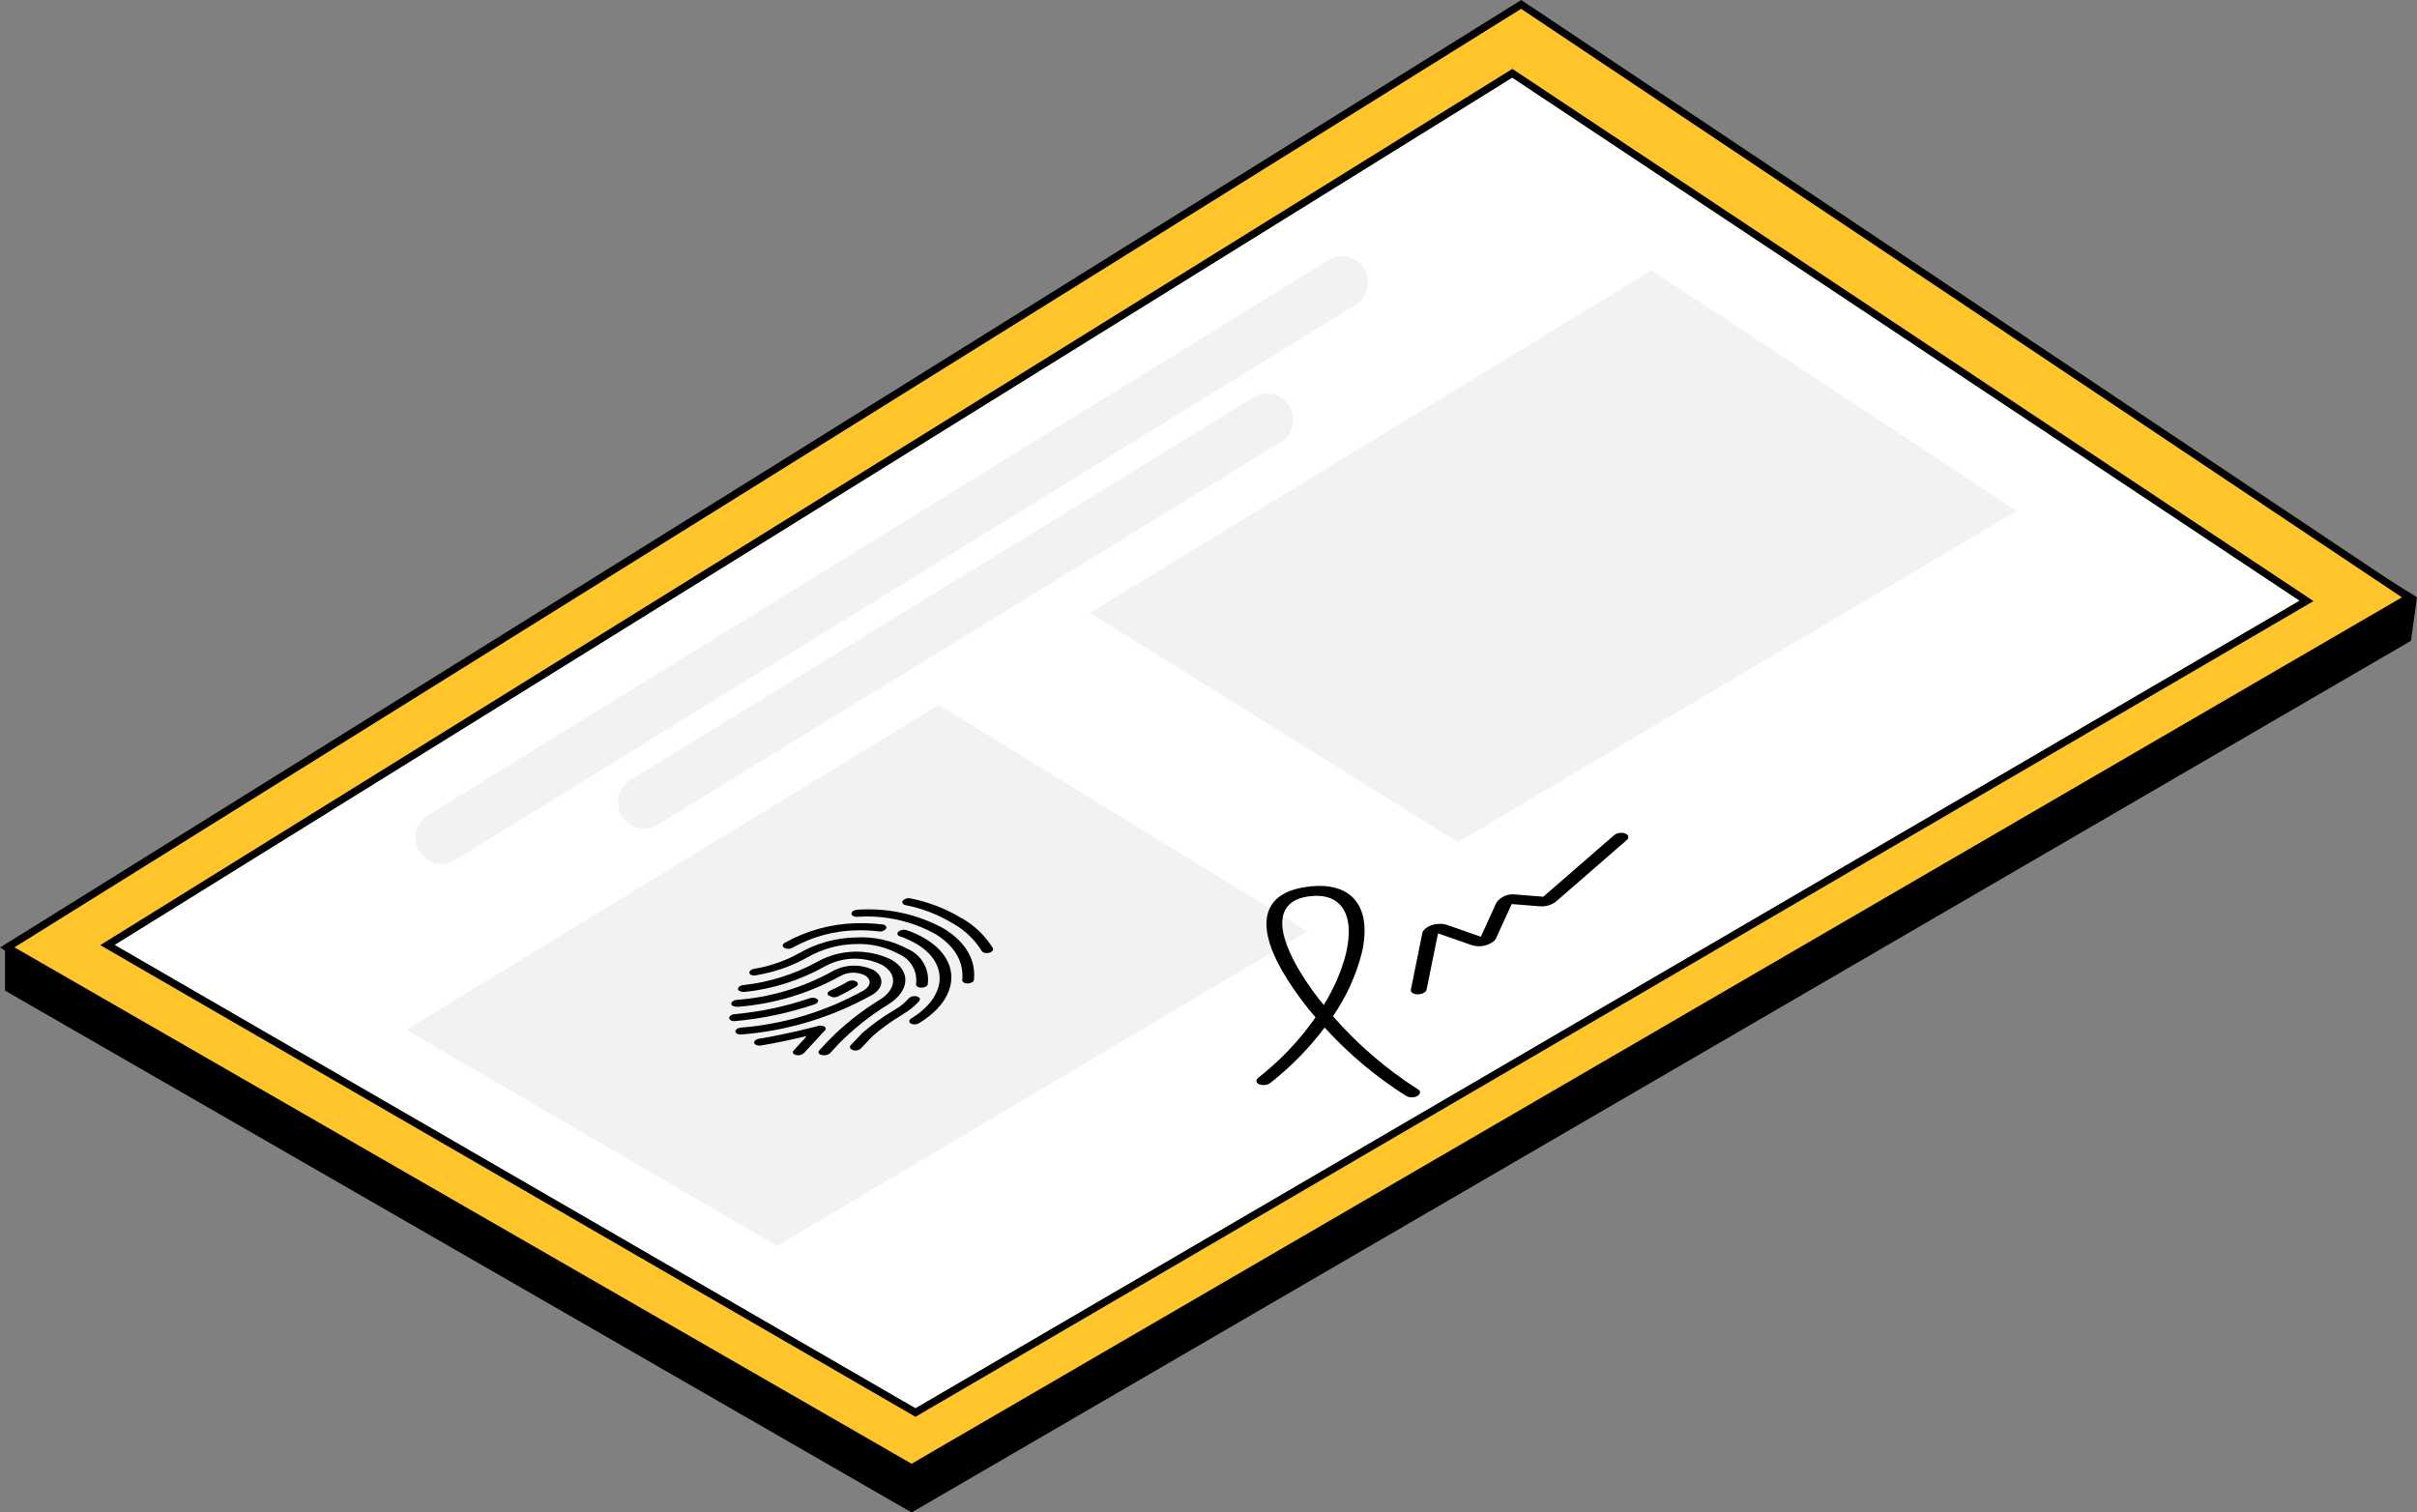 <?xml version="1.0" encoding="UTF-8"?>
<!DOCTYPE svg PUBLIC "-//W3C//DTD SVG 1.1//EN" "http://www.w3.org/Graphics/SVG/1.1/DTD/svg11.dtd">
<!-- Creator: CorelDRAW 2021 (64 Bit) -->
<svg xmlns="http://www.w3.org/2000/svg" xml:space="preserve" width="68.916mm" height="43.127mm" version="1.1" style="shape-rendering:geometricPrecision; text-rendering:geometricPrecision; image-rendering:optimizeQuality; fill-rule:evenodd; clip-rule:evenodd"
viewBox="0 0 6869.39 4298.82"
 xmlns:xlink="http://www.w3.org/1999/xlink"
 xmlns:xodm="http://www.corel.com/coreldraw/odm/2003">
 <rect x="0" y="0" width="6869.39" height="4298.82" fill="#808080" stroke="none"/>
 <defs>
  <style type="text/css">
   <![CDATA[
    .str1 {stroke:black;stroke-width:21.1;stroke-miterlimit:22.926}
    .str0 {stroke:black;stroke-width:12.7;stroke-miterlimit:22.926}
    .fil0 {fill:black;fill-rule:nonzero}
    .fil1 {fill:#FFC52B;fill-rule:nonzero}
    .fil2 {fill:white;fill-rule:nonzero}
    .fil4 {fill:#E6E6E6;fill-opacity:0.502}
    .fil3 {fill:#E6E6E6;fill-rule:nonzero;fill-opacity:0.502}
   ]]>
  </style>
 </defs>
 <g id="Camada_x0020_1">
  <g id="Identity.svg">
   <polygon class="fil0 str0" points="2590.89,4291.48 20.52,2811.87 20.52,2688.02 4323.35,131.49 6862.53,1700.66 6846.49,1817.39 "/>
   <polygon class="fil1 str1" points="2590.89,4172.54 20.52,2692.93 4323.35,12.55 6846.49,1698.45 "/>
   <polygon class="fil2 str1" points="2601.87,4014.69 305.47,2686 4298.12,208.32 6555.33,1707.91 "/>
   <polygon class="fil3" points="4143.49,2393.74 3097.84,1741.91 4693.78,768.26 5731.68,1451.96 "/>
   <polygon class="fil3" points="2208.6,3541.11 1154.64,2927.04 2668.06,2003.71 3715.77,2647.24 "/>
   <path class="fil0" d="M2793.63 2706.22c-1.62,-0.69 -2.87,-1.96 -3.56,-3.56 -20.66,-33.28 -49.61,-60.56 -84.02,-79.17 -40.56,-24.45 -85.04,-41.58 -131.46,-50.61 -8.62,-1.78 -12.5,-7.44 -8.94,-12.8 2.75,-2.96 6.25,-5.12 10.12,-6.28 3.85,-1.15 7.96,-1.24 11.87,-0.27 50.61,9.83 99.12,28.47 143.36,55.06 37.25,20.35 68.56,50.11 90.82,86.33 2.97,5.05 -2.08,11.02 -10.98,13.08 -2.84,0.87 -5.84,1.19 -8.78,0.87 -2.96,-0.31 -5.83,-1.22 -8.42,-2.65z"/>
   <path class="fil0" d="M2424.36 2603.24c-1.35,-0.57 -2.47,-1.54 -3.25,-2.75 -0.82,-1.22 -1.22,-2.65 -1.22,-4.1 0,-5.65 8.29,-10.42 17.51,-10.71 84.7,-6.05 169.33,12.34 243.98,52.99 62.31,37.5 92.6,89.28 86.67,146.14 0,5.36 -8.33,10.11 -17.51,10.43 -9.21,0.29 -16.05,-4.19 -15.74,-9.52 5.06,-52.7 -21.97,-98.25 -78.37,-132.19 -67.49,-36.52 -143.98,-53.04 -220.53,-47.62 -4.03,0.13 -7.99,-0.78 -11.55,-2.67z"/>
   <path class="fil0" d="M2588.8 2909.25c-6.24,-3.59 -5.65,-9.83 0,-14.01 101.8,-61.01 109.8,-155.95 16.92,-211.93 -15.05,-8.9 -30.97,-16.17 -47.52,-21.72 -7.99,-2.69 -10.09,-8.62 -4.74,-13.68 3.25,-2.53 7.03,-4.26 11.08,-4.97 4.03,-0.72 8.17,-0.46 12.08,0.78 18.76,6.19 36.8,14.47 53.73,24.7 105.37,63.42 96.16,171.18 -19.3,240.2 -3.4,1.87 -7.17,2.9 -11.04,3.03 -3.88,0.1 -7.72,-0.74 -11.2,-2.4z"/>
   <path class="fil0" d="M2228.76 2694.02c-6.24,-3.88 -5.65,-10.12 1.47,-14.3 62.26,-34.85 132.06,-53.95 203.34,-55.66 24.69,-0.76 49.38,0.44 73.89,3.59 8.62,0 13.64,6.56 10.99,11.89 -2.5,3.09 -5.78,5.43 -9.5,6.78 -3.72,1.38 -7.71,1.68 -11.57,0.97 -21.58,-2.66 -43.3,-3.65 -65,-2.96 -63.1,1.41 -124.88,18.34 -179.89,49.38 -3.63,2 -7.69,3.09 -11.83,3.16 -4.13,0.02 -8.21,-0.95 -11.9,-2.84z"/>
   <path class="fil0" d="M2134.04 2770.84c-1.65,-0.99 -3,-2.43 -3.84,-4.18 -2.08,-5.34 3.57,-11.01 12.46,-12.8l18.71 -3.57c38.43,-8.19 75.42,-22.06 109.83,-41.09 48.54,-28.03 103.34,-43.38 159.38,-44.64 52.61,-3.31 105.08,8.37 151.36,33.62 18.57,8.4 33.93,22.61 43.82,40.46 9.91,17.86 13.81,38.44 11.09,58.67 0,5.65 -9.21,9.83 -18.39,9.83 -9.21,0 -15.73,-4.76 -14.86,-10.12 2.22,-17.1 -1.1,-34.49 -9.4,-49.6 -8.33,-15.08 -21.25,-27.13 -36.9,-34.34 -38.99,-21.8 -83.33,-32.1 -127.91,-29.76 -47.37,1.22 -93.66,14.21 -134.74,37.81 -38.95,21.83 -80.99,37.6 -124.66,46.71l-19.62 3.87c-5.36,1.62 -11.13,1.29 -16.33,-0.88z"/>
   <path class="fil0" d="M2419.9 2982.21c-1.04,-0.43 -1.97,-1.16 -2.69,-2.02 -0.72,-0.91 -1.22,-1.93 -1.41,-3.07 -0.21,-1.12 -0.11,-2.3 0.23,-3.36 0.37,-1.1 0.97,-2.1 1.8,-2.88l33.53 -35.41c27,-23.38 56.01,-44.31 86.67,-62.5l6.84 -4.19c14.39,-8.37 27.31,-19.01 38.28,-31.57 3.02,-2.65 6.68,-4.56 10.61,-5.48 3.94,-0.95 8.06,-0.88 11.96,0.15 7.99,2.37 11.27,8.02 6.84,13.09 -12.92,14.7 -28.16,27.18 -45.14,36.93l-6.21 4.15c-29.08,17.29 -56.49,37.21 -81.93,59.54l-32.65 34.53c-3.09,2.65 -6.84,4.47 -10.81,5.3 -4,0.82 -8.14,0.63 -12.05,-0.55 -1.4,-0.7 -2.71,-1.59 -3.87,-2.66z"/>
   <path class="fil0" d="M2330.62 2996.76c-1.07,-0.44 -2.01,-1.14 -2.73,-2 -0.71,-0.91 -1.22,-1.96 -1.41,-3.09 -0.21,-1.13 -0.12,-2.28 0.23,-3.37 0.38,-1.06 0.97,-2.06 1.8,-2.84l26.14 -27.98c43.42,-44.37 92.15,-83.16 145.11,-115.48 48.1,-29.78 51.67,-73.24 8.02,-99.12 -26.14,-12.81 -55.01,-18.99 -84.11,-17.98 -29.07,0.97 -57.47,9.08 -82.7,23.63 -69.34,38.4 -145.61,62.47 -224.39,70.83 -9.2,0 -17.79,-2.09 -18.97,-7.44 -1.2,-5.36 5.02,-10.7 14.22,-11.91 72.75,-7.91 143.31,-29.82 207.77,-64.57 32.44,-18.7 68.97,-29.14 106.38,-30.44 37.39,-1.28 74.55,6.6 108.2,22.99 55.83,33.33 51.05,89.28 -10.09,127.09 -50.58,31.19 -97.28,68.28 -139.2,110.42l-26.1 28.29c-3.1,2.59 -6.78,4.38 -10.72,5.17 -3.94,0.86 -7.99,0.7 -11.86,-0.4 -1.99,-0.19 -3.91,-0.78 -5.61,-1.8z"/>
   <path class="fil0" d="M2094.3 2937.79c-1.09,-0.6 -2.05,-1.4 -2.81,-2.37 -0.78,-0.98 -1.35,-2.09 -1.65,-3.28 0,-5.34 6.25,-10.43 15.14,-11.3 122.88,-9.71 242.24,-45.86 349.92,-105.96 20.79,-12.21 22.26,-31.26 3.59,-42.58 -11.07,-5.37 -23.29,-8.02 -35.59,-7.65 -12.31,0.38 -24.32,3.72 -35.07,9.73 -89.75,49.77 -189.19,79.52 -291.47,87.24 -9.21,0 -17.2,-2.69 -18.11,-8.06 -0.88,-5.33 5.93,-10.43 15.15,-11.6 95.15,-7 187.68,-34.51 271.26,-80.64 18.02,-10.28 38.22,-15.96 58.88,-16.66 20.69,-0.68 41.24,3.72 59.85,12.78 29.7,18.73 29.7,50.3 -5.61,70.84 -113.8,63.34 -239.81,101.49 -369.56,111.92 -4.76,0.7 -9.64,-0.12 -13.93,-2.4z"/>
   <path class="fil0" d="M2356.43 2829.51l-1.78 0c-5.06,-4.16 -2.69,-10.72 4.74,-13.98 17.35,-7.53 34.22,-16.18 50.46,-25.89 3.62,-1.97 7.65,-3 11.73,-3 4.09,0 8.11,1.03 11.71,3 6.24,4.16 6.52,9.81 0,14.26 -17.83,11.15 -36.38,21.08 -55.52,29.78 -3.61,1.01 -7.46,1.16 -11.17,0.44 -3.68,-0.71 -7.18,-2.3 -10.17,-4.62z"/>
   <path class="fil0" d="M2076.48 2899.73c-1.1,-0.6 -2.02,-1.47 -2.74,-2.49 -0.73,-1.04 -1.2,-2.19 -1.41,-3.44 0,-5.36 6.24,-10.43 15.44,-11.33 72.79,-6.49 144.49,-21.7 213.71,-45.24 3.66,-1.43 7.65,-1.9 11.55,-1.34 3.91,0.6 7.59,2.18 10.72,4.62 3.83,4.78 0,11.02 -7.75,13.72 -73.2,24.94 -149.14,41.02 -226.16,47.92 -4.59,0.66 -9.27,-0.19 -13.36,-2.4z"/>
   <path class="fil0" d="M2147.79 2969.37c-1.01,-0.47 -1.87,-1.12 -2.59,-1.96 -0.73,-0.81 -1.26,-1.74 -1.59,-2.77 -1.78,-5.09 4.46,-10.75 13.36,-12.22 78.06,-12.5 167.13,-36.02 168,-36.33 3.1,-0.97 6.34,-1.29 9.59,-0.94 3.22,0.38 6.3,1.41 9.12,3.03 0.9,0.63 1.67,1.47 2.18,2.46 0.53,0.97 0.78,2.09 0.78,3.19 0,1.12 -0.25,2.22 -0.78,3.21 -0.51,0.97 -1.29,1.81 -2.18,2.44 0,0 -13.66,14.3 -25.84,28l-33.52 36.31c-3.12,2.53 -6.81,4.28 -10.72,5.11 -3.93,0.82 -7.98,0.69 -11.85,-0.37 -8.02,-2.37 -10.69,-8.33 -5.94,-13.08l33.25 -36.03c0,-1.77 2.66,-3.27 3.84,-4.74 -34.11,8.34 -83.98,19.33 -131.18,27.06 -4.78,0.76 -9.69,-0.06 -13.93,-2.37z"/>
   <path class="fil0" d="M4030.38 3096.41c8.31,4.74 7.12,13.09 -2.08,18.76 -4.87,2.47 -10.28,3.78 -15.74,3.78 -5.46,0 -10.85,-1.31 -15.73,-3.78 -85.76,-54.1 -163.85,-119.6 -232.09,-194.68 -44.34,59.07 -96.23,112.02 -154.35,157.47 -4.54,3.16 -9.78,5.18 -15.25,5.84 -5.48,0.68 -11.04,0 -16.2,-1.97 -9.52,-3.87 -10.98,-12.2 -3,-18.44 62.54,-48.83 117.46,-106.73 162.98,-171.79 -29.47,-34.03 -56.36,-70.24 -80.46,-108.33 -89.04,-140.8 -81.92,-242.3 52.54,-262.21 134.47,-19.96 189.67,59.51 159.1,188.69 -16.61,63.84 -44.24,124.28 -81.65,178.61 70.31,80.58 151.77,150.66 241.93,208.05zm-204.81 -386.94c26.42,-113.1 -15.44,-175.32 -108.64,-161.35 -93.19,13.98 -94.65,97.36 -16.01,223.54 18.57,29.53 38.98,57.87 61.12,84.83 28.53,-45.23 49.98,-94.63 63.52,-146.42l0 -0.6zm228.85 103.28c-1.51,7.44 -12.77,13.4 -24.95,13.4 -12.17,0 -21.34,-5.96 -19.58,-13.4l32.35 -159.85c2.97,-14.89 25.55,-27.06 50.46,-27.06 6.96,-0.03 13.87,1.06 20.48,3.25l95.56 33.34 44.24 -97.04c6.15,-8.42 14.48,-15.04 24.13,-19.08 9.62,-4.02 20.16,-5.36 30.47,-3.84l78.65 6.25 200.96 -174.71c4.47,-3.4 9.71,-5.65 15.24,-6.53 5.52,-0.88 11.19,-0.38 16.51,1.48 10.09,3.87 11.87,12.2 4.48,18.73l-200.97 174.74c-13.55,10.33 -30.53,15.1 -47.49,13.4l-78.65 -6.24 -44.24 97.03c-1.61,3.24 -3.84,6.18 -6.52,8.61 -8.81,6.81 -19.15,11.36 -30.09,13.28 -10.96,1.93 -22.23,1.15 -32.81,-2.25l-95.6 -33.35 -32.62 159.85z"/>
   <path class="fil4" d="M3877.53 763.75c21.45,35.01 10.55,80.85 -24.36,102.37l-2559.35 1578.16c-34.95,21.51 -80.61,10.59 -102.1,-24.41 -21.43,-35.04 -10.55,-80.86 24.36,-102.37l2559.36 -1578.16c34.9,-21.52 80.61,-10.59 102.09,24.41z"/>
   <path class="fil4" d="M3664.7 1154.06c21.41,35.06 10.43,80.85 -24.53,102.34l-1771.02 1087.6c-34.97,21.49 -80.65,10.47 -102.06,-24.59 -21.38,-35.03 -10.4,-80.86 24.54,-102.31l1771.05 -1087.64c34.93,-21.45 80.64,-10.44 102.02,24.6z"/>
  </g>
 </g>
</svg>
